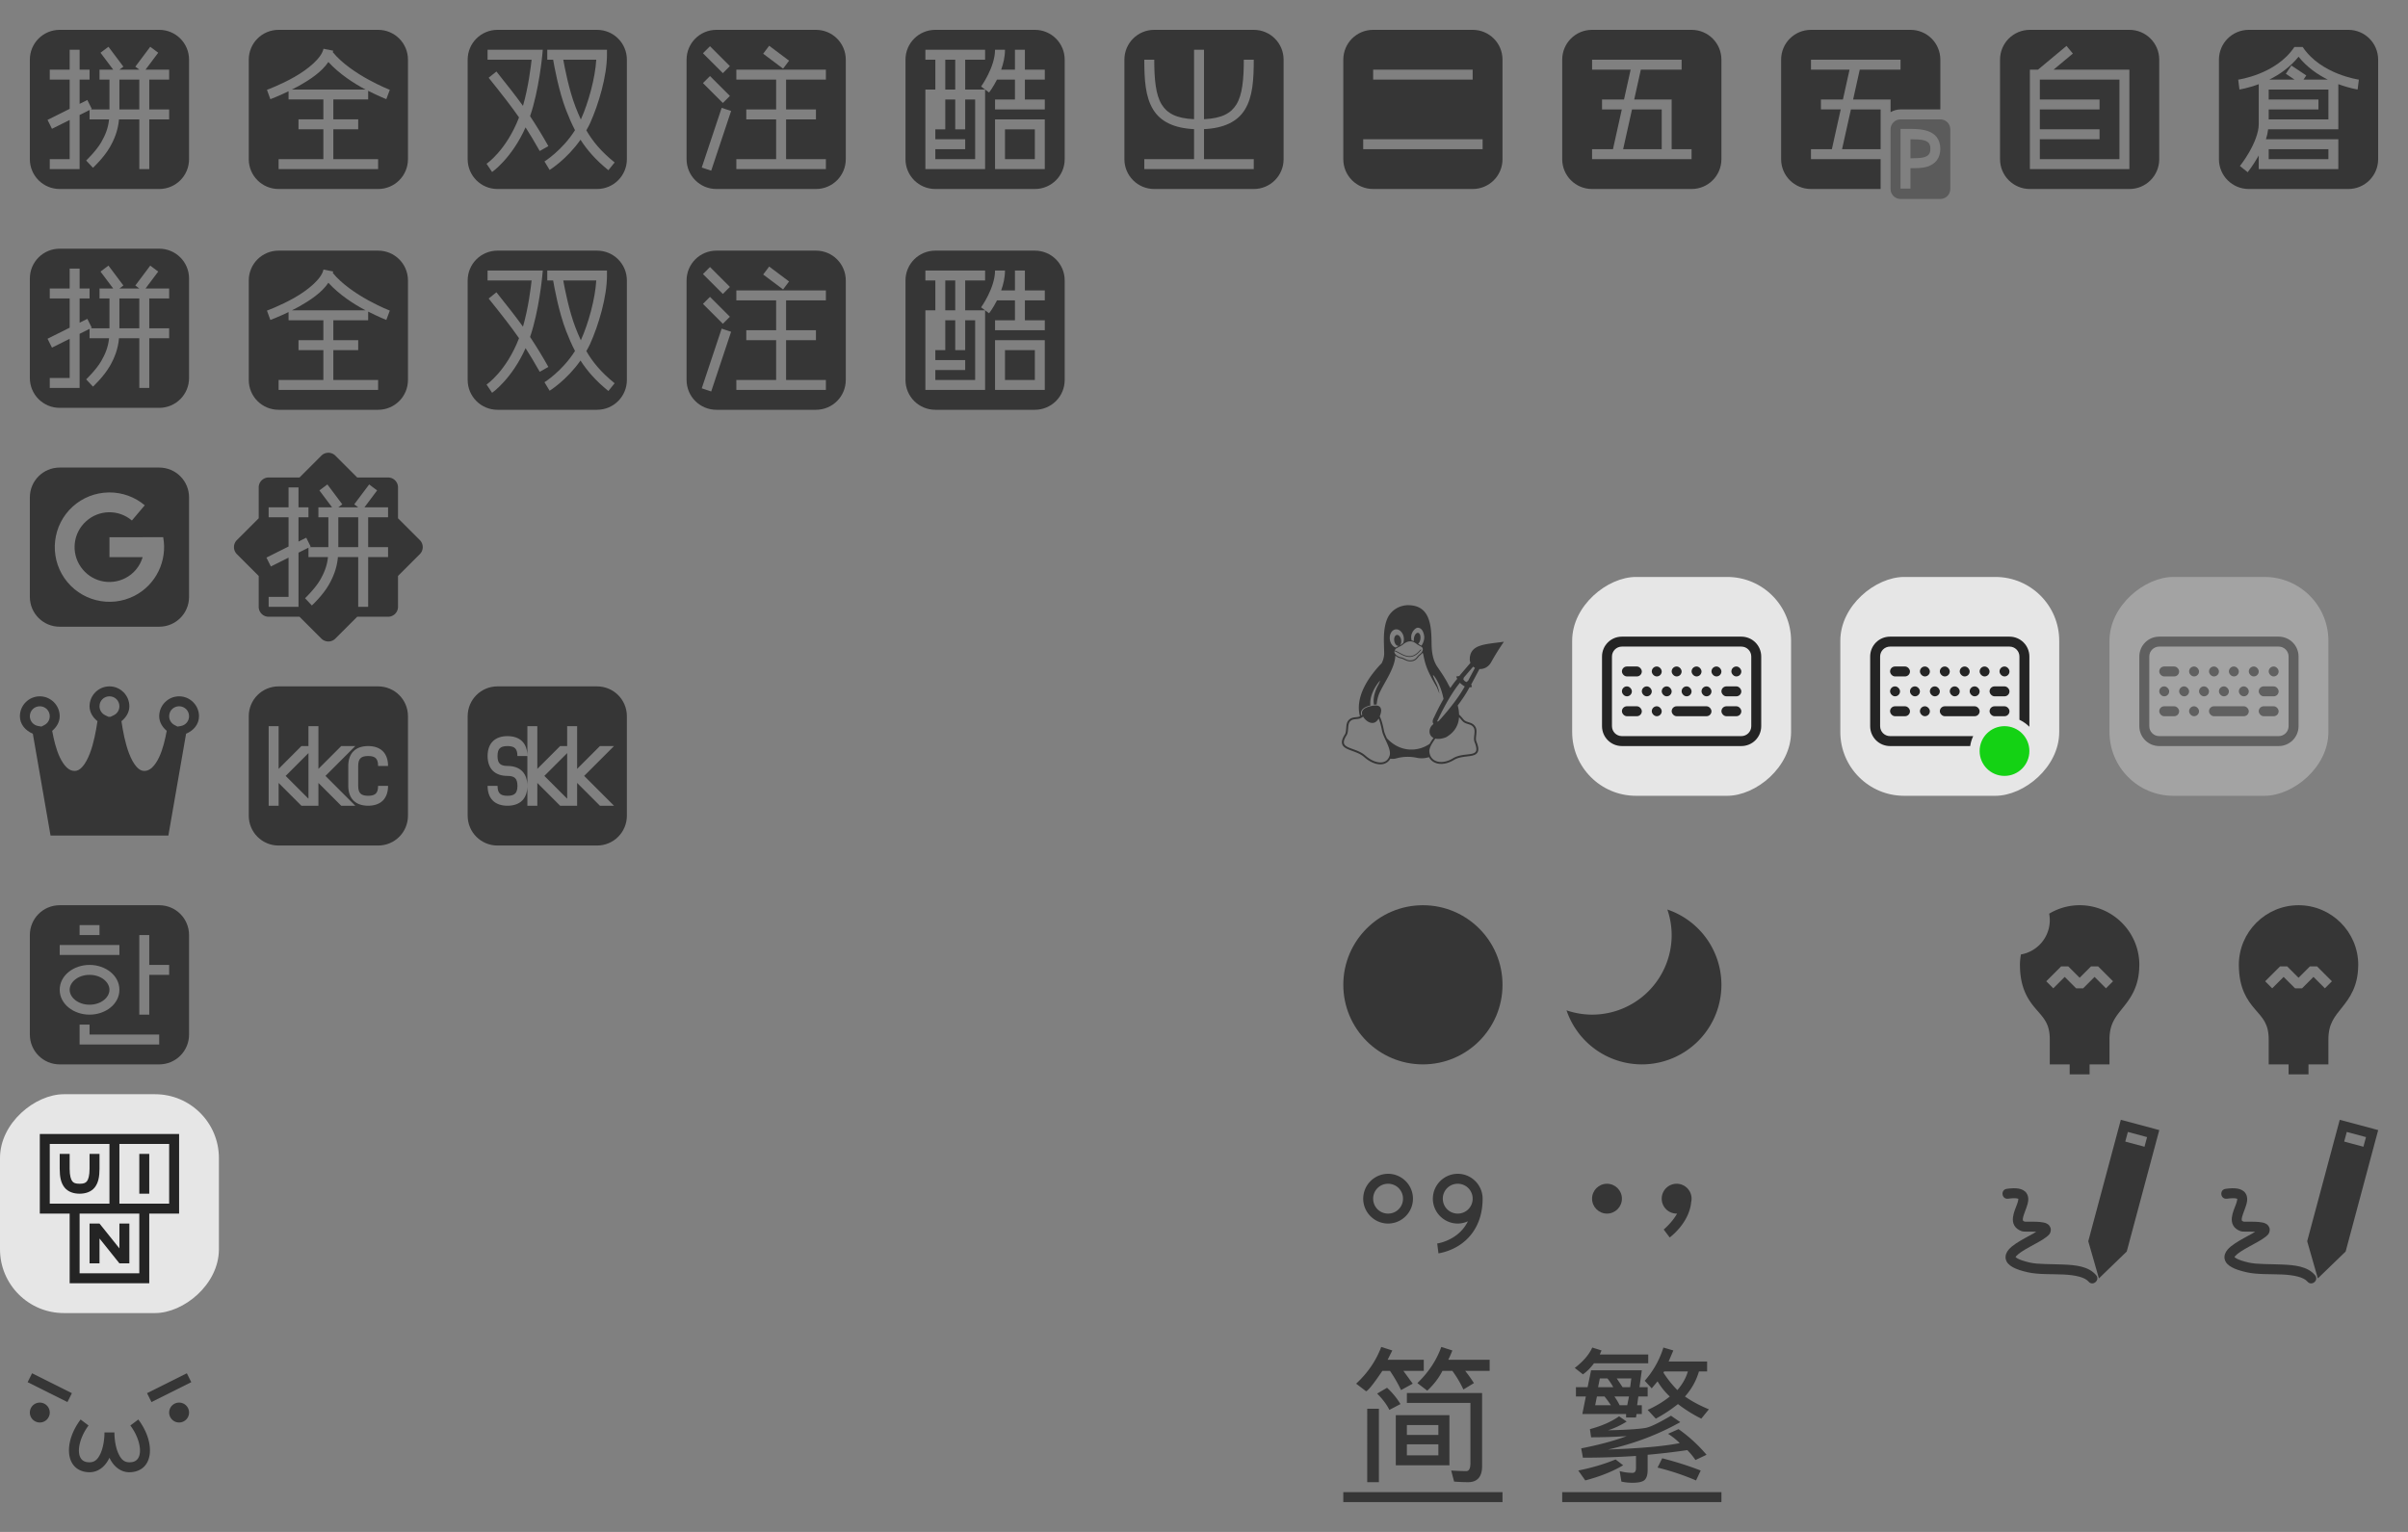 <?xml version="1.0" encoding="UTF-8" standalone="no"?>
<svg
   xmlns:dc="http://purl.org/dc/elements/1.1/"
   xmlns:cc="http://creativecommons.org/ns#"
   xmlns:rdf="http://www.w3.org/1999/02/22-rdf-syntax-ns#"
   xmlns:svg="http://www.w3.org/2000/svg"
   xmlns="http://www.w3.org/2000/svg"
   xmlns:sodipodi="http://sodipodi.sourceforge.net/DTD/sodipodi-0.dtd"
   xmlns:inkscape="http://www.inkscape.org/namespaces/inkscape"
   id="svg213"
   version="1.1"
   height="154"
   width="242"
   sodipodi:docname="fcitx.svg"
   inkscape:version="1.0.1 (3bc2e813f5, 2020-09-07, custom)">
  <rect width="100%" height="100%" fill="#808080" stroke="none"/>
  <sodipodi:namedview
     inkscape:document-rotation="0"
     pagecolor="#00af34"
     bordercolor="#666666"
     borderopacity="1"
     objecttolerance="10"
     gridtolerance="10"
     guidetolerance="10"
     inkscape:pageopacity="0"
     inkscape:pageshadow="2"
     inkscape:window-width="1920"
     inkscape:window-height="942"
     id="namedview129"
     showgrid="true"
     inkscape:zoom="4.7561983"
     inkscape:cx="-4.5561516"
     inkscape:cy="124.4054"
     inkscape:window-x="0"
     inkscape:window-y="38"
     inkscape:window-maximized="1"
     inkscape:current-layer="svg213">
    <inkscape:grid
       type="xygrid"
       id="grid1078" />
  </sodipodi:namedview>
  <defs
     id="defs3">
    <style
       type="text/css"
       id="current-color-scheme">.ColorScheme-Text { color:#363636; }</style>
  </defs>
  <g
     id="fcitx-pinyin">
    <path
       id="path5"
       fill="currentColor"
       d="m6 3c-1.662 0-3 1.338-3 3v10c0 1.662 1.338 3 3 3h10c1.662 0 3-1.338 3-3v-10c0-1.662-1.338-3-3-3zm4.9 1.701 1.5 2-0.398 0.299h1.996l-0.398-0.299 1.5-2 0.801 0.6-1.275 1.699h2.375v1h-2v3h2v1h-2v5h-1v-5h-2.041c-0.096 1.119-0.477 2.029-0.926 2.807-0.621 1.075-1.691 2.059-1.691 2.059l-0.684-0.729s1.013-0.97 1.51-1.83c0.402-0.695 0.705-1.412 0.793-2.307h-1.961v-0.941l-1 0.5v5.441h-3v-1h2v-3.939l-1.777 0.887-0.445-0.895 2.223-1.111v-2.941h-2v-1h2v-2h1v2h1v1h-1v2.439l0.777-0.387 0.445 0.895-0.105 0.053h1.883v-3h-1v-1h1.375l-1.275-1.699zm1.1 3.299v3h2v-3z"
       class="ColorScheme-Text" />
    <path
       id="path7"
       fill="none"
       d="m0 0h22v22h-22z" />
  </g>
  <g
     id="fcitx-shuangpin">
    <path
       id="path10"
       fill="currentColor"
       d="m50 3c-1.662 0-3 1.338-3 3v10c0 1.662 1.338 3 3 3h10c1.662 0 3-1.338 3-3v-10c0-1.662-1.338-3-3-3h-10zm-1 2h5.549l-0.051 0.549s-0.328 3.521-1.225 6.129c0.651 0.98 1.264 1.985 1.838 3.012l-0.869 0.49c-0.539-0.954-0.985-1.689-1.422-2.375-1.395 3.125-3.365 4.488-3.365 4.488l-0.557-0.832s1.971-1.313 3.264-4.656c-0.766-1.106-1.635-2.22-3.053-3.99l0.781-0.627c1.181 1.475 1.974 2.492 2.668 3.455 0.552-1.906 0.798-4 0.869-4.643h-4.428v-1zm6 0h6v0.5c0 2.147-0.833 4.968-1.707 6.908-0.111 0.246-0.242 0.465-0.367 0.693 0.624 1.083 1.46 2.114 2.844 3.231l-0.627 0.779c-1.282-1.034-2.147-2.041-2.803-3.064-1.394 1.987-3.103 3.037-3.103 3.037l-0.518-0.855s1.78-1.101 3.068-3.143c-0.337-0.649-0.621-1.307-0.887-1.992-0.758-1.957-1.208-4.502-1.31-5.094h-0.59v-1zm1.607 1c0.14 0.765 0.569 3.033 1.227 4.732 0.167 0.432 0.347 0.859 0.539 1.281l0.008-0.016c0.757-1.68 1.434-4.145 1.543-5.998h-3.316z"
       class="ColorScheme-Text" />
    <path
       id="path12"
       fill="none"
       d="m44 0h22v22h-22z" />
  </g>
  <g
     id="fcitx-wubi">
    <path
       id="path15"
       fill="currentColor"
       d="m160 3c-1.662 0-3 1.338-3 3v10c0 1.662 1.338 3 3 3h10c1.662 0 3-1.338 3-3v-10c0-1.662-1.338-3-3-3h-10zm0 3h9v1h-4.098l-0.666 3h3.764v5h2v1h-10v-1h2.1l0.889-4h-1.988v-1h2.211l0.666-3h-3.877v-1zm4.014 5-0.891 4h3.877v-4h-2.986z"
       class="ColorScheme-Text" />
    <path
       id="path17"
       fill="none"
       d="m154 0h22v22h-22z" />
  </g>
  <g
     id="fcitx-googlepinyin">
    <path
       id="path20"
       fill="currentColor"
       d="m6 47.002c-1.662 0-3 1.338-3 3v10c0 1.662 1.338 3 3 3h10c1.662 0 3-1.338 3-3v-10c0-1.662-1.338-3-3-3h-10zm5.008 2.5c1.295 1.74e-4 2.549 0.458 3.539 1.293l-1.291 1.529c-1.339-1.137-3.313-1.101-4.609 0.084-1.304 1.177-1.53 3.14-0.527 4.582 1 1.45 2.901 1.929 4.471 1.129 0.848-0.433 1.48-1.197 1.746-2.111h-3.336v-2h3.344l-0.002-0.008h2.057c0.434 2.355-0.708 4.783-2.898 5.9-2.456 1.247-5.456 0.49-7.025-1.773-1.562-2.269-1.209-5.343 0.826-7.199 0.987-0.895 2.265-1.401 3.598-1.424 0.036-0.001 0.073-0.002 0.109-0.002z"
       class="ColorScheme-Text" />
    <path
       id="path22"
       fill="none"
       d="m0 44h22v22h-22z" />
  </g>
  <g
     id="fcitx-sunpinyin">
    <path
       id="path25"
       fill="currentColor"
       d="m33 45.514c-0.256 0-0.511 0.099-0.707 0.295l-2.191 2.191h-3.102c-0.554 0-1 0.446-1 1v3.1l-2.193 2.193a0.998 0.998 0 0 0 0 1.414l2.193 2.193v3.1c0 0.554 0.446 1 1 1h3.1l2.193 2.193a0.998 0.998 0 0 0 1.414 0l2.193-2.193h3.1c0.554 0 1-0.446 1-1v-3.102l2.191-2.191a0.998 0.998 0 0 0 0-1.414l-2.191-2.191v-3.102c0-0.554-0.446-1-1-1h-3.102l-2.191-2.191a0.998 0.998 0 0 0-0.707-0.295zm-0.1 3.186 1.5 2-0.398 0.299h1.996l-0.398-0.299 1.5-2 0.8 0.6-1.275 1.7h2.375v1h-2v3h2v1h-2v5h-1v-5h-2.041c-0.096 1.119-0.477 2.03-0.926 2.807-0.62 1.075-1.691 2.058-1.691 2.058l-0.684-0.728s1.013-0.97 1.51-1.83c0.401-0.695 0.704-1.412 0.793-2.307h-1.961v-0.941l-1 0.5v5.441h-3v-1h2v-3.941l-1.777 0.888-0.446-0.894 2.223-1.113v-2.94h-2v-1h2v-2h1v2h1v1h-1v2.441l0.777-0.388 0.446 0.894-0.106 0.053h1.883v-3h-1v-1h1.375l-1.275-1.7 0.8-0.599zm1.1 3.3v3h2v-3z"
       class="ColorScheme-Text" />
    <path
       id="path27"
       fill="none"
       d="m22 44h22v22h-22z" />
  </g>
  <g
     transform="translate(0 -38)"
     id="fcitx-emoji">
    <path
       id="path30"
       fill="none"
       d="M0 170h22v22H0z" />
    <path
       id="path32"
       fill="currentColor"
       d="M3.223 150.053l-.446.894 4 2 .446-.894-4-2zm15.554 0l-4 2 .446.894 4-2-.446-.894zM4 153a1 1 0 0 0-1 1 1 1 0 0 0 1 1 1 1 0 0 0 1-1 1 1 0 0 0-1-1zm14 0a1 1 0 0 0-1 1 1 1 0 0 0 1 1 1 1 0 0 0 1-1 1 1 0 0 0-1-1zm-9.9 1.7c-.81 1.08-1.235 2.288-1.16 3.335.037.524.21 1.022.568 1.39.358.37.888.575 1.492.575.961 0 1.639-.68 2-1.457.361.776 1.039 1.457 2 1.457.604 0 1.134-.205 1.492-.574.359-.37.531-.867.569-1.39.074-1.048-.35-2.257-1.16-3.337l-.801.602c.69.92 1.015 1.961.964 2.664-.025.351-.133.603-.29.765-.158.163-.378.27-.774.27-.528 0-.84-.307-1.107-.895-.268-.587-.393-1.41-.393-2.105h-1c0 .694-.125 1.518-.393 2.105-.267.588-.58.895-1.107.895-.396 0-.616-.107-.773-.27-.158-.162-.266-.414-.291-.765-.05-.703.274-1.744.964-2.664l-.8-.602z"
       transform="translate(0 26)"
       class="ColorScheme-Text" />
  </g>
  <g
     id="fcitx-erbi">
    <path
       id="path35"
       fill="currentColor"
       d="m138 3c-1.662 0-3 1.338-3 3v10c0 1.662 1.338 3 3 3h10c1.662 0 3-1.338 3-3v-10c0-1.662-1.338-3-3-3h-10zm0 4h10v1h-10v-1zm-1 7h12v1h-12v-1z"
       class="ColorScheme-Text" />
    <path
       id="path37"
       fill="none"
       d="m132 0h22v22h-22z" />
  </g>
  <g
     id="fcitx-ziranma">
    <path
       id="path40"
       fill="currentColor"
       d="m204 3c-1.662 0-3 1.338-3 3v10c0 1.662 1.338 3 3 3h10c1.662 0 3-1.338 3-3v-10c0-1.662-1.338-3-3-3h-10zm3.68 1.615 0.641 0.77-1.938 1.615h7.617v10h-10v-10h0.818l2.861-2.385zm-2.68 3.385v2h6v1h-6v2h6v1h-6v2h8v-8h-8z"
       class="ColorScheme-Text" />
    <path
       id="path42"
       fill="none"
       d="m198 0h22v22h-22z" />
  </g>
  <g
     id="fcitx-quanpin">
    <path
       id="path45"
       fill="currentColor"
       d="m28 3c-1.662 0-3 1.338-3 3v10c0 1.662 1.338 3 3 3h10c1.662 0 3-1.338 3-3v-10c0-1.662-1.338-3-3-3h-10zm4.51 1.902 0.98 0.195c-0.01 0.05-0.034 0.096-0.047 0.146 1.877 2.289 5.732 3.787 5.732 3.787l-0.352 0.938s-0.808-0.321-1.824-0.838v0.869h-3.5v2h2.5v1h-2.5v3h4.5v1h-10v-1h4.5v-3h-2.5v-1h2.5v-2h-3.5v-0.824c-1.03 0.501-1.83 0.795-1.83 0.795l-0.34-0.941s1.341-0.489 2.736-1.277c1.396-0.789 2.757-1.92 2.943-2.85zm0.49 1.33c-0.668 0.996-1.845 1.772-2.941 2.391-0.247 0.14-0.484 0.256-0.721 0.377h7.396c-1.191-0.63-2.618-1.553-3.734-2.768z"
       class="ColorScheme-Text" />
    <path
       id="path47"
       fill="none"
       d="m22 0h22v22h-22z" />
  </g>
  <g
     id="fcitx-cangjie">
    <path
       id="path50"
       fill="currentColor"
       d="m226 3c-1.662 0-3 1.338-3 3v10c0 1.662 1.338 3 3 3h10c1.662 0 3-1.338 3-3v-10c0-1.662-1.338-3-3-3h-10zm4.584 1.723h0.832c1.844 2.765 5.646 3.281 5.646 3.281l-0.125 0.992c0-1e-7 -0.834-0.123-1.938-0.535v4.539h-7.055c-0.041 0.34-0.115 0.675-0.221 1h7.275v3h-8v-1.377c-0.022 0.04-0.044 0.086-0.066 0.125-0.521 0.911-1.043 1.565-1.043 1.565l-0.781-0.625c-1e-5 0 0.477-0.596 0.957-1.435 0.48-0.839 0.934-1.919 0.934-2.752v-4.039c-1.104 0.411-1.938 0.535-1.938 0.535l-0.125-0.992s3.803-0.516 5.646-3.281zm0.416 0.98c-0.859 1.07-1.934 1.799-2.934 2.297h2.531l-0.875-0.584 0.555-0.832 1.5 1-0.277 0.416h2.434c-1.001-0.498-2.075-1.227-2.934-2.297zm-3 3.297v1h5v1h-5v1h6v-3h-6zm0 6v1h6v-1h-6z"
       class="ColorScheme-Text" />
    <path
       id="path52"
       fill="none"
       d="m220 0h22v22h-22z" />
  </g>
  <g
     id="fcitx-bopomofo">
    <path
       id="path55"
       fill="currentColor"
       d="m72 3c-1.662 0-3 1.338-3 3v10c0 1.662 1.338 3 3 3h10c1.662 0 3-1.338 3-3v-10c0-1.662-1.338-3-3-3h-10zm5.301 1.6 2 1.5-0.602 0.801-2-1.5 0.602-0.801zm-5.947 0.047 2 2-0.707 0.707-2-2 0.707-0.707zm2.647 2.353h9v1h-4v3h3v1h-3v4h4v1h-9v-1h4v-4h-3v-1h3v-3h-4v-1zm-2.647 0.646 2 2-0.707 0.707-2-2 0.707-0.707zm1.172 3.195 0.949 0.316-2 6-0.949-0.316 2-6z"
       class="ColorScheme-Text" />
    <path
       id="path57"
       fill="none"
       d="m66 0h22v22h-22z" />
  </g>
  <g
     id="fcitx-chewing">
    <path
       id="path60"
       fill="currentColor"
       d="m94 3c-1.662 0-3 1.338-3 3v10c0 1.662 1.338 3 3 3h10c1.662 0 3-1.338 3-3v-10c0-1.662-1.338-3-3-3h-10zm-1 2h6v1h-2v3h2l-0.4-0.301c0-1e-7 1.4-1.949 1.4-3.699h1c0 0.709-0.165 1.389-0.383 2h1.383v-2h1v2h2v1h-2v2h2v1h-5v-1h2v-2h-1.803c-0.398 0.79-0.797 1.301-0.797 1.301l-0.4-0.301v8h-6v-8h1v-3h-1v-1zm2 1v3h1v-3h-1zm0 4v3h-1v1h3v1h-3v1h4v-6h-1v3h-1v-3h-1zm5 2h5v5h-5v-5zm1 1v3h3v-3h-3z"
       class="ColorScheme-Text" />
    <path
       id="path62"
       fill="none"
       d="m88 0h22v22h-22z" />
  </g>
  <g
     id="fcitx-rime">
    <path
       id="path65"
       fill="currentColor"
       d="m116 3c-1.662 0-3 1.338-3 3v10c0 1.662 1.338 3 3 3h10c1.662 0 3-1.338 3-3v-10c0-1.662-1.338-3-3-3h-10zm4 2h1v6.982c1.811-0.082 2.721-0.606 3.262-1.492 0.59-0.965 0.738-2.51 0.738-4.49h1c0 2.02-0.102 3.725-0.887 5.01-0.726 1.189-2.063 1.875-4.113 1.971v3.019h5v1h-11v-1h5v-3.019c-2.05-0.096-3.387-0.782-4.113-1.971-0.785-1.285-0.887-2.99-0.887-5.01h1c0 1.98 0.148 3.525 0.738 4.49 0.542 0.886 1.451 1.411 3.262 1.492v-6.982z"
       class="ColorScheme-Text" />
    <path
       id="path67"
       fill="none"
       d="m110 0h22v22h-22z" />
  </g>
  <g
     id="fcitx-unikey">
    <rect
       transform="rotate(90)"
       ry="6.417"
       y="-22"
       x="110"
       height="22"
       width="22"
       id="rect1004"
       style="opacity:0.8;fill:#ffffff;fill-opacity:1;stroke-width:0.471;stroke-linecap:round" />
    <path
       id="path70"
       fill="none"
       d="m 0,110 h 22 v 22 H 0 Z" />
    <path
       id="path72"
       fill="currentColor"
       d="m 4,114 v 8 h 3 v 7 h 8 v -7 h 3 v -8 h -7 z m 1,1 h 6 v 6 H 5 Z m 7,0 h 5 v 6 h -5 z m -6,1 v 1.5 c 0,0.806 0.123,1.423 0.484,1.875 C 6.846,119.827 7.417,120 8,120 8.583,120 9.154,119.827 9.516,119.375 9.877,118.923 10,118.305 10,117.5 V 116 H 9 v 1.5 c 0,0.694 -0.127,1.077 -0.266,1.25 C 8.596,118.923 8.417,119 8,119 7.583,119 7.404,118.923 7.266,118.75 7.127,118.577 7,118.194 7,117.5 V 116 Z m 8,0 v 4 h 1 v -4 z m -6,6 h 6 v 6 H 8 Z m 2,1 H 9 v 4 h 1 v -2.498 L 12,127 h 1 v -4 h -1 v 2.498 z"
       class="ColorScheme-Text"
       style="fill:#242424;fill-opacity:1" />
  </g>
  <g
     id="fcitx-anthy"><path
   id="path75"
   fill="none"
   d="m0 66h22v22h-22z" />
<path
   id="path77"
   fill="currentColor"
   d="m11 69c-1.099 0-2 0.901-2 2v2e-3c1e-3 0.609 0.333 1.122 0.795 1.496-0.145 0.976-0.373 2.233-0.77 3.256-0.211 0.546-0.467 1.014-0.734 1.316s-0.507 0.43-0.791 0.43c-0.298 0-0.54-0.111-0.793-0.348-0.253-0.236-0.495-0.6-0.701-1.037-0.38-0.804-0.608-1.815-0.762-2.644 0.44-0.375 0.756-0.88 0.756-1.471 0-1.099-0.901-2-2-2s-2 0.901-2 2c1e-3 0.821 0.564 1.455 1.299 1.758l1.781 10.242h11.84l1.781-10.24c0.736-0.303 1.3-0.938 1.299-1.76 0-1.099-0.901-2-2-2s-2 0.901-2 2c0 0.592 0.316 1.096 0.756 1.47-0.154 0.83-0.382 1.841-0.762 2.645-0.206 0.436-0.448 0.801-0.701 1.037-0.254 0.237-0.495 0.348-0.793 0.348-0.284 0-0.524-0.128-0.791-0.43-0.267-0.301-0.523-0.77-0.734-1.316-0.397-1.022-0.625-2.278-0.77-3.254 0.462-0.374 0.795-0.89 0.795-1.5 0-1.099-0.901-2-2-2zm0 1c0.558 0 1 0.442 1 1 0 0.384-0.218 0.73-0.563 0.898l-0.326 0.159-0.222-2e-3 -0.326-0.159c-0.343-0.167-0.562-0.514-0.563-0.896v-2e-3c-0.003-0.553 0.447-1.002 1-0.998zm-7 1c0.558 0 1 0.442 1 1 6.06e-4 0.374-0.208 0.716-0.541 0.887l-0.293 0.152-0.328-0.055c-0.484-0.076-0.84-0.494-0.838-0.984 0-0.558 0.442-1 1-1zm14 0c0.558 0 1 0.442 1 1 0 0.493-0.35 0.907-0.838 0.986l-0.326 0.055-0.295-0.154c-0.333-0.171-0.542-0.513-0.541-0.887 0-0.558 0.442-1 1-1z"
   class="ColorScheme-Text" />



fill=&quot;currentColor&quot;/&gt;
 </g>
  <g
     id="fcitx-libkkc">
    <path
       id="path80"
       fill="currentColor"
       d="m28 69c-1.662 0-3 1.338-3 3v10c0 1.662 1.338 3 3 3h10c1.662 0 3-1.338 3-3v-10c0-1.662-1.338-3-3-3h-10zm-1 4h1v4.293l2.293-2.293h0.707v-2h1v4.293l2.293-2.293h1.414l-3 3 3 3h-1.414l-2.293-2.293v2.293h-1.707l-2.293-2.293v2.293h-1v-8zm10 2c0.583 0 1.109 0.154 1.478 0.521 0.367 0.369 0.521 0.896 0.521 1.478h-1c0-0.417-0.096-0.639-0.229-0.771-0.131-0.133-0.354-0.229-0.771-0.229s-0.639 0.096-0.771 0.229c-0.133 0.131-0.229 0.354-0.229 0.771v2c0 0.417 0.096 0.64 0.229 0.771 0.131 0.133 0.354 0.229 0.771 0.229s0.639-0.096 0.771-0.229c0.133-0.131 0.229-0.354 0.229-0.771h1c0 0.583-0.154 1.111-0.521 1.478-0.369 0.367-0.896 0.521-1.478 0.521s-1.111-0.154-1.478-0.521c-0.367-0.369-0.521-0.896-0.521-1.478v-2c0-0.583 0.154-1.111 0.521-1.478 0.369-0.367 0.896-0.521 1.478-0.521zm-6 0.707-2.293 2.293 2.293 2.293v-4.586z"
       class="ColorScheme-Text" />
    <path
       id="path82"
       fill="none"
       d="m22 66h22v22h-22z" />
  </g>
  <g
     id="fcitx-libskk">
    <path
       id="path85"
       fill="currentColor"
       d="m50 69c-1.662 0-3 1.338-3 3v10c0 1.662 1.338 3 3 3h10c1.662 0 3-1.338 3-3v-10c0-1.662-1.338-3-3-3h-10zm3 4h1v4.293l2.293-2.293h0.707v-2h1v4.293l2.293-2.293h1.414l-3 3 3 3h-1.414l-2.293-2.293v2.293h-1.707l-2.293-2.293v2.293h-1v-2c0 0.583-0.154 1.111-0.521 1.478-0.369 0.367-0.896 0.521-1.478 0.521s-1.111-0.154-1.478-0.521c-0.367-0.369-0.521-0.896-0.521-1.478h1c0 0.417 0.096 0.64 0.229 0.771 0.131 0.133 0.354 0.229 0.771 0.229s0.639-0.096 0.771-0.229c0.133-0.131 0.229-0.354 0.229-0.771s-0.096-0.639-0.229-0.771c-0.131-0.133-0.354-0.229-0.771-0.229-0.583 0-1.111-0.154-1.478-0.521-0.367-0.369-0.521-0.896-0.521-1.478s0.154-1.111 0.521-1.478c0.369-0.367 0.896-0.521 1.478-0.521s1.109 0.154 1.478 0.521c0.367 0.369 0.521 0.896 0.521 1.478v-3zm0 3h-1c0-0.417-0.096-0.639-0.229-0.771-0.131-0.133-0.354-0.229-0.771-0.229s-0.639 0.096-0.771 0.229c-0.133 0.131-0.229 0.354-0.229 0.771s0.096 0.64 0.229 0.771c0.131 0.133 0.354 0.229 0.771 0.229 0.583 0 1.109 0.154 1.478 0.521 0.367 0.369 0.521 0.896 0.521 1.478v-3zm4-0.293-2.293 2.293 2.293 2.293v-4.586z"
       class="ColorScheme-Text" />
    <path
       id="path87"
       fill="none"
       d="m44.021 66.021h22v22h-22z" />
  </g>
  <g
     id="fcitx-hangul">
    <path
       id="path90"
       fill="currentColor"
       d="m6 91c-1.662 0-3 1.338-3 3v10c0 1.662 1.338 3 3 3h10c1.662 0 3-1.338 3-3v-10c0-1.662-1.338-3-3-3h-10zm2 2h2v1h-2v-1zm6 1h1v3h2v1h-2v4h-1v-8zm-8 1h6v1h-6v-1zm3 2c1.597 0 3 1.058 3 2.5s-1.403 2.5-3 2.5-3-1.058-3-2.5 1.403-2.5 3-2.5zm0 1c-1.165 0-2 0.733-2 1.5s0.835 1.5 2 1.5 2-0.733 2-1.5-0.835-1.5-2-1.5zm-1 5h1v1h7v1h-8v-2z"
       class="ColorScheme-Text" />
    <path
       id="path92"
       fill="none"
       d="m0 88h22v22h-22z" />
  </g>
  <circle
     id="circle95"
     fill="currentColor"
     r="0"
     cy="99"
     cx="143"
     class="ColorScheme-Text" />
  <g
     transform="translate(154 -82)"
     id="fcitx-fullwidth-inactive">
    <path
       id="path97"
       fill="none"
       d="M0 170h22v22H0z" />
    <path
       id="path99"
       fill="currentColor"
       d="M167.566 91.432A8 8 0 0 1 168 94a8 8 0 0 1-8 8 8 8 0 0 1-2.566-.432A8 8 0 0 0 165 107a8 8 0 0 0 8-8 8 8 0 0 0-5.434-7.568z"
       transform="translate(-154 82)"
       class="ColorScheme-Text" />
  </g>
  <g
     transform="translate(154 -60)"
     id="fcitx-punc-inactive">
    <path
       id="path102"
       fill="none"
       d="M0 170h22v22H0z" />
    <circle
       id="circle104"
       fill="currentColor"
       r="1.5"
       cy="180.5"
       cx="7.5"
       class="ColorScheme-Text" />
    <path
       id="path106"
       fill="currentColor"
       d="M14.5 179a1.5 1.5 0 0 0-1.5 1.5 1.5 1.5 0 0 0 1.5 1.5 1.5 1.5 0 0 0 .047-.002c-.533.94-1.348 1.602-1.348 1.602l.602.8s1.967-1.426 2.162-3.572A1.5 1.5 0 0 0 16 180.5a1.5 1.5 0 0 0-1.5-1.5z"
       class="ColorScheme-Text" />
  </g>
  <g
     transform="translate(132 -60)"
     id="fcitx-punc-active">
    <path
       id="path109"
       fill="currentColor"
       d="M7.5 178a2.508 2.508 0 0 0-2.5 2.5c0 1.375 1.125 2.5 2.5 2.5s2.5-1.125 2.5-2.5-1.125-2.5-2.5-2.5zm0 1c.834 0 1.5.666 1.5 1.5s-.666 1.5-1.5 1.5-1.5-.666-1.5-1.5.666-1.5 1.5-1.5z"
       class="ColorScheme-Text" />
    <path
       id="path111"
       fill="none"
       d="M0 170h22v22H0z" />
    <path
       id="path113"
       fill="currentColor"
       d="M212.5 96a2.508 2.508 0 0 0-2.5 2.5c0 1.375 1.125 2.5 2.5 2.5.365 0 .71-.084 1.023-.227a3.874 3.874 0 0 1-1.306 1.502c-.895.616-1.78.729-1.78.729l.125.992s1.116-.137 2.221-.896c1.105-.76 2.217-2.202 2.217-4.6 0-1.375-1.125-2.5-2.5-2.5zm0 1c.834 0 1.5.666 1.5 1.5s-.666 1.5-1.5 1.5-1.5-.666-1.5-1.5.666-1.5 1.5-1.5z"
       transform="translate(-198 82)"
       class="ColorScheme-Text" />
  </g>
  <g
     transform="translate(132 -38)"
     id="fcitx-chttrans-inactive">
    <path
       id="path116"
       fill="none"
       d="M0 170h22v22H0z" />
    <path
       id="path118"
       fill="currentColor"
       d="M138.81 113.406c-.507 1.367-1.347 2.598-2.519 3.692l.996.761c.195-.039.742-.722 1.64-2.05h.762c.43.625.801 1.27 1.114 1.933l1.172-.644-.938-1.29h2.05v-1.113h-3.632l.469-.937-1.113-.352zm6.036 0c-.47 1.328-1.27 2.54-2.403 3.633l.996.762c.665-.625 1.172-1.29 1.524-1.992h.996c.43.586.8 1.21 1.113 1.875l1.055-.645c-.273-.43-.566-.84-.879-1.23h2.461v-1.114h-4.16c.156-.312.293-.625.41-.937l-1.113-.352zm-5.45 4.102l-.996.586c.547.547.957 1.094 1.23 1.64l1.114-.586a7.528 7.528 0 0 0-1.348-1.64zm1.993.527v.996h6.386v6.035c0 .547-.136.82-.41.82-.39 0-.898-.019-1.523-.058l.293 1.113c.547.04 1.015.059 1.406.059.469 0 .82-.137 1.055-.41.234-.274.351-.664.351-1.172v-7.383h-7.558zm-3.985 1.582V127h1.172v-7.383h-1.172zm2.871.645v5.039h5.391v-5.04h-5.39zm1.114.996h3.164v.996h-3.164v-.996zm0 1.933h3.164v1.114h-3.164v-1.114zM135 128v1h16v-1h-16z"
       transform="translate(-132 60)"
       class="ColorScheme-Text" />
  </g>
  <g
     transform="translate(154 -38)"
     id="fcitx-chttrans-active">
    <path
       id="path121"
       fill="none"
       d="M0 170h22v22H0z" />
    <path
       id="path123"
       fill="currentColor"
       d="M160.02 113.465c-.313.703-.899 1.387-1.758 2.05l.82.645c.39-.273.762-.644 1.113-1.113h5.45v-.879h-4.864c.04-.117.098-.254.176-.41l-.937-.293zm7.148 0a9.114 9.114 0 0 1-1.875 3.34l.703.761.586-.703a6.784 6.784 0 0 0 1.23 1.524c-.625.508-1.367.957-2.226 1.347l.82.88a14.66 14.66 0 0 0 2.227-1.466 14.006 14.006 0 0 0 2.344 1.465l.761-.937c-.937-.39-1.738-.82-2.402-1.29a6.443 6.443 0 0 0 1.406-2.519h.82v-.996h-3.867l.47-1.113-.997-.293zm-7.266 2.285l-.351 1.7h-1.172v.937h.996l-.352 1.758h4.395v.351h.996l.059-.351H165v-.88h-.469l.117-.878h.938v-.938h-.82l.234-1.699h-5.098zm7.325.117h2.402c-.195.664-.547 1.29-1.055 1.875a10.674 10.674 0 0 1-1.406-1.758c.04-.039.059-.078.059-.117zm-6.446.703h.762c.195.235.39.528.586.88h-1.524l.176-.88zm1.7 0h1.464l-.117.88h-.762l-.586-.88zm-1.993 1.817h.762c.195.234.41.527.645.879h-1.583l.176-.88zm1.758 0h1.465l-.176.879h-.762a6.542 6.542 0 0 0-.527-.88zm5.684 1.933c-1.25.742-2.11 1.153-2.578 1.23-.704.118-1.954.196-3.75.235a8.109 8.109 0 0 0 1.875-.879l-.762-.527c-.781.547-1.758.976-2.93 1.289l.117.82c1.172 0 2.364-.039 3.575-.117-1.25.469-2.774.879-4.57 1.23l.175.938c1.758 0 3.535-.059 5.332-.176v1.23c0 .313-.117.47-.351.47-.43 0-.86-.06-1.29-.176l.176 1.054c.352.079.723.118 1.114.118.625 0 1.035-.098 1.23-.293.195-.196.293-.528.293-.996v-1.524a69.146 69.146 0 0 0 3.984-.469c.313.313.586.645.82.996l1.114-.527a14.92 14.92 0 0 0-2.813-2.578l-1.054.469c.43.273.82.586 1.172.937-1.563.313-3.965.528-7.207.645 2.617-.586 5.039-1.504 7.265-2.754l-.937-.645zm-.88 4.278l-.468.937c1.29.313 2.578.742 3.867 1.29l.469-.997c-1.211-.469-2.5-.879-3.867-1.23zm-4.687.117c-1.133.469-2.383.84-3.75 1.113l.703.996c1.485-.39 2.754-.898 3.809-1.523l-.762-.586zM157 128v1h16v-1h-16z"
       transform="translate(-154 60)"
       class="ColorScheme-Text" />
  </g>
  <g
     id="fcitx-remind-active"><path
   id="path126"
   fill="currentColor"
   d="m209 91c-1.12 0-2.164 0.313-3.062 0.85a3.5 3.5 0 0 1 0.062 0.65 3.5 3.5 0 0 1-2.9 3.449c-0.061 0.342-0.1 0.692-0.1 1.051-4.2e-4 0.019 2e-4 0.038 0.002 0.057 0.014 2.321 0.859 3.51 1.619 4.394 0.764 0.893 1.379 1.442 1.379 3.049v2.5h2v1h2v-1h2v-2.5c0-1.607 0.635-2.304 1.391-3.25 0.75-0.936 1.589-2.103 1.605-4.188 3e-3 -0.021 0.004-0.042 0.004-0.062 0-3.308-2.692-6-6-6zm-1.853 6.146h0.707l1.147 1.147 1.147-1.147h0.707l1.5 1.5-0.707 0.707-1.147-1.147-1.147 1.147h-0.707l-1.147-1.147-1.147 1.147-0.707-0.707 1.5-1.5z"
   class="ColorScheme-Text" />



fill=&quot;currentColor&quot;/&gt;
  <path
   id="path128"
   fill="none"
   d="m198 88h22v22h-22z" />
<circle
   id="circle130"
   fill="#42d15b"
   ry="2.5"
   rx="2.5"
   cy="92.5"
   cx="202.5" />
</g>
  <g
     id="fcitx-handwriting-active"><path
   id="path133"
   fill="currentColor"
   d="m213.14 112.57-3.272 12.207 1.07 3.739 2.795-2.703 3.27-12.207-0.482-0.131zm0.707 1.223 1.931 0.518-0.26 0.968-1.931-0.52zm-11.522 5.66c-0.216 7e-3 -0.431 0.026-0.644 0.057-0.661 0.091-0.525 1.083 0.136 0.992 0.42-0.058 0.71-0.056 0.872-0.03 0.16 0.027 0.164 0.058 0.152 0.042-0.012-0.017 6e-3 -0.01-6e-3 0.092-0.027 0.154-0.069 0.305-0.125 0.45-0.134 0.374-0.351 0.824-0.41 1.327-0.03 0.251-0.015 0.54 0.133 0.806 0.147 0.268 0.42 0.468 0.738 0.575 0.153 0.05 0.213 0.04 0.309 0.045 0.095 4e-3 0.2 5e-3 0.316 5e-3 0.231 0 0.504-3e-3 0.758 4e-3 0.032 1e-3 0.047 6e-3 0.078 8e-3 -0.09 0.056-0.146 0.098-0.252 0.158-0.533 0.301-1.218 0.645-1.781 1.022-0.282 0.188-0.536 0.383-0.737 0.621-0.2 0.238-0.37 0.576-0.287 0.95 0.083 0.372 0.37 0.631 0.73 0.825 0.361 0.195 0.834 0.352 1.481 0.498 1.051 0.238 2.36 0.169 3.543 0.221s2.169 0.26 2.553 0.703c0.435 0.535 1.224-0.151 0.754-0.656-0.756-0.871-2.016-0.992-3.262-1.047s-2.55-0.01-3.367-0.195c-0.596-0.135-1-0.28-1.227-0.403-0.227-0.122-0.235-0.195-0.228-0.162s-0.019 0.023 0.076-0.09c0.157-0.166 0.334-0.311 0.527-0.433 0.482-0.322 1.152-0.663 1.717-0.982 0.262-0.141 0.513-0.301 0.752-0.479 0.214-0.166 0.466-0.33 0.477-0.752 6e-3 -0.246-0.165-0.47-0.305-0.564-0.121-0.079-0.256-0.133-0.397-0.16-0.269-0.054-0.543-0.082-0.818-0.083-0.282-8e-3 -0.562-4e-3 -0.783-4e-3 -0.11 0-0.206 0-0.272-3e-3 -0.021-1e-3 -0.043-4e-3 -0.064-8e-3 0.012 4e-3 0.013 7e-3 0.027 0.011-0.05-0.016-0.047-0.015-0.027-0.011-0.114-0.043-0.142-0.077-0.154-0.098-0.013-0.023-0.03-0.08-0.016-0.205 0.03-0.25 0.206-0.675 0.36-1.105 0.076-0.216 0.148-0.436 0.175-0.678 0.028-0.242 6e-3 -0.535-0.176-0.787-0.181-0.252-0.478-0.39-0.798-0.444-0.175-0.028-0.351-0.038-0.528-0.033z"
   class="ColorScheme-Text" />



fill=&quot;currentColor&quot;/&gt;
  <path
   id="path135"
   fill="none"
   d="m198 110h22v22h-22z" />
<path
   id="path137"
   fill="none"
   d="m198 110h22v22h-22z" />
<circle
   id="circle139"
   fill="#42d15b"
   ry="2.5"
   rx="2.5"
   cy="114.5"
   cx="202.5" />
</g>
  <g
     transform="translate(22)"
     id="fcitx-handwriting-inactive"><path
   id="path142"
   fill="currentColor"
   d="m235.14 112.57-3.272 12.207 1.07 3.739 2.795-2.703 3.27-12.207-0.482-0.131zm0.707 1.223 1.931 0.518-0.26 0.968-1.931-0.52zm-11.522 5.66c-0.216 7e-3 -0.431 0.026-0.644 0.057-0.663 0.077-0.548 1.071 0.115 0.994 7e-3 -5.2e-4 0.014-1e-3 0.021-2e-3 0.42-0.058 0.71-0.056 0.872-0.03 0.16 0.027 0.164 0.058 0.152 0.042-0.012-0.017 6e-3 -0.01-6e-3 0.092-0.027 0.154-0.069 0.305-0.125 0.45-0.134 0.374-0.351 0.824-0.41 1.327-0.03 0.251-0.015 0.54 0.133 0.806 0.147 0.268 0.42 0.468 0.738 0.575 0.153 0.05 0.213 0.04 0.309 0.045 0.095 4e-3 0.2 5e-3 0.316 5e-3 0.231 0 0.504-3e-3 0.758 4e-3 0.032 1e-3 0.047 6e-3 0.078 8e-3 -0.09 0.056-0.146 0.098-0.252 0.158-0.533 0.301-1.218 0.645-1.781 1.022-0.282 0.188-0.536 0.383-0.737 0.621-0.2 0.238-0.37 0.576-0.287 0.95 0.083 0.372 0.37 0.631 0.73 0.825 0.361 0.195 0.834 0.352 1.481 0.498 1.051 0.238 2.36 0.169 3.543 0.221s2.169 0.26 2.553 0.703c0.435 0.535 1.224-0.151 0.754-0.656-0.756-0.871-2.016-0.992-3.262-1.047s-2.55-0.01-3.367-0.195c-0.596-0.135-1-0.28-1.227-0.403-0.227-0.122-0.235-0.195-0.228-0.162s-0.019 0.023 0.076-0.09c0.157-0.166 0.334-0.311 0.527-0.433 0.482-0.322 1.152-0.663 1.717-0.982 0.262-0.141 0.513-0.301 0.752-0.479 0.214-0.166 0.466-0.33 0.477-0.752 6e-3 -0.246-0.165-0.47-0.305-0.564-0.121-0.079-0.256-0.133-0.397-0.16-0.269-0.054-0.543-0.082-0.818-0.083-0.282-8e-3 -0.562-4e-3 -0.783-4e-3 -0.11 0-0.206 0-0.272-3e-3 -0.021-1e-3 -0.043-4e-3 -0.064-8e-3 0.012 4e-3 0.013 7e-3 0.027 0.011-0.05-0.016-0.047-0.015-0.027-0.011-0.114-0.043-0.142-0.077-0.154-0.098-0.013-0.023-0.03-0.08-0.016-0.205 0.03-0.25 0.206-0.675 0.36-1.105 0.076-0.216 0.148-0.436 0.175-0.678 0.028-0.242 6e-3 -0.535-0.176-0.787-0.181-0.252-0.478-0.39-0.798-0.444-0.175-0.028-0.351-0.038-0.528-0.033z"
   transform="translate(-22)"
   class="ColorScheme-Text" />



fill=&quot;currentColor&quot;/&gt;
  <path
   id="path144"
   fill="none"
   d="m198 110h22v22h-22z" />
<path
   id="path146"
   fill="none"
   d="m198 110h22v22h-22z" />
</g>
  <g
     transform="translate(132 79.838)"
     id="fcitx">
    <path
       id="path149"
       fill="none"
       d="m0-22h22v22h-22z" />
    <path
       id="path151"
       fill="currentColor"
       d="m9.57-19c-0.937-0.017-1.837 0.536-2.184 1.438-0.414 1.077-0.296 2.244-0.279 3.368 6e-3 0.364-0.092 0.696-0.24 1.009a3.431 3.431 0 0 1-0.21 0.223c-0.736 0.813-2.565 2.95-1.983 5.14-0.146 0.064-0.317 0.072-0.503 0.093-0.219 0.026-0.463 0.082-0.657 0.312-0.173 0.2-0.199 0.474-0.219 0.732-0.02 0.259-0.035 0.506-0.125 0.659-0.263 0.408-0.352 0.709-0.293 0.955 0.06 0.246 0.266 0.4 0.515 0.519 0.497 0.238 1.217 0.381 1.71 0.824h1e-3c0.525 0.465 1.106 0.724 1.614 0.728 0.423 3e-3 0.796-0.187 1.01-0.571 0.19 0.034 0.387 0.03 0.587-0.027a4.355 4.355 0 0 1 2.08-0.06c0.413 0.086 0.826 0.054 1.218-0.065 0.167 0.316 0.45 0.53 0.793 0.623 0.496 0.133 1.11 0.025 1.697-0.333h1e-3c0.57-0.354 1.3-0.323 1.827-0.437 0.264-0.057 0.495-0.161 0.59-0.396s0.05-0.556-0.148-1.038c-0.067-0.167-0.04-0.416-0.011-0.678 0.028-0.262 0.055-0.543-0.08-0.777-0.148-0.268-0.379-0.372-0.59-0.442-0.212-0.07-0.406-0.115-0.548-0.253-0.156-0.16-0.309-0.375-0.503-0.546l-5e-3 -5e-3c-8e-3 -0.3-0.057-0.609-0.137-0.917 0.426-0.566 0.858-1.2 1.179-1.818h3e-3l0.24-0.034-0.063-0.3 0.038-0.03 0.786-1.478c0.43 0.022 0.9-0.187 1.176-0.686a25.336 25.336 0 0 1 1.283-2.058c-1.886 0.269-3.349 0.242-3.43 1.686-8e-3 0.164 0.017 0.31 0.066 0.44l-1.087 1.274-0.01 0.042-0.334 0.053 0.1 0.236c-0.24 0.282-0.472 0.595-0.69 0.918-0.055-0.097-0.11-0.193-0.167-0.286-0.318-0.648-0.731-1.248-1.137-1.842-0.487-0.716-0.575-1.59-0.583-2.462-0.016-1.813-0.21-3.693-2.298-3.733zm0.895 2.267c0.165-0.01 0.334 0.074 0.461 0.251 0.127 0.178 0.21 0.514 0.21 0.706 2e-3 0.261-0.092 0.523-0.198 0.714a0.692 0.692 0 0 1-0.096 0.13l-0.262-0.152-0.06-0.035a0.326 0.594 8.727 0 0 0.227-0.475 0.326 0.594 8.727 0 0-0.262-0.63 0.326 0.594 8.727 0 0-0.386 0.547 0.326 0.594 8.727 0 0 2e-3 0.293 0.98 0.98 0 0 0-0.179-0.058l-0.057-0.01a1.439 1.439 0 0 1-0.04-0.25c-0.014-0.26 0.039-0.427 0.145-0.618s0.33-0.403 0.495-0.413zm-2.14 0.161a0.93 0.707 82.237 0 1 0.03 1e-3 0.93 0.707 82.237 0 1 0.72 0.806 0.93 0.707 82.237 0 1-0.053 0.57 2.028 2.028 0 0 0-0.117 0.092 1.173 1.173 0 0 1-0.26 0.16 0.553 0.348 80.266 0 0 0.16-0.593 0.553 0.348 80.266 0 0-0.384-0.473 0.553 0.348 80.266 0 0-0.295 0.623 0.553 0.348 80.266 0 0 0.477 0.464c-0.07 0.036-0.15 0.077-0.254 0.14-0.024 0.013-0.045 0.028-0.066 0.043a0.93 0.707 82.237 0 1-0.601-0.786 0.93 0.707 82.237 0 1 0.644-1.047zm1.384 1.208a0.811 0.811 0 0 1 0.192 0.018c0.24 0.052 0.413 0.202 0.52 0.283 0.02 0.015 0.046 0.028 0.11 0.065l0.3 0.173a0.292 0.292 0 0 1 0.152 0.322c-0.023 0.139-0.13 0.308-0.342 0.468h-1e-3c-0.13 0.104-0.213 0.23-0.313 0.336a0.712 0.712 0 0 1-0.418 0.23 0.976 0.976 0 0 1-0.594-0.078c-0.168-0.072-0.314-0.167-0.472-0.198-0.325-0.06-0.572-0.233-0.666-0.417a0.353 0.353 0 0 1-0.04-0.214c0.06 0.01 0.138 0.042 0.23 0.088 0.11 0.056 0.24 0.132 0.383 0.206 0.284 0.15 0.618 0.297 0.96 0.28 0.34-0.017 0.603-0.192 0.791-0.36 0.094-0.085 0.17-0.168 0.228-0.229 0.029-0.03 0.054-0.056 0.072-0.072 0.02-0.016 0.034-0.02 0.028-0.02l-4e-3 -0.074c-0.031 1e-3 -0.05 0.018-0.072 0.038-0.023 0.02-0.048 0.046-0.078 0.077-0.058 0.062-0.132 0.143-0.223 0.224-0.181 0.163-0.428 0.326-0.746 0.342s-0.641-0.124-0.922-0.271c-0.14-0.074-0.27-0.149-0.384-0.206a0.94 0.94 0 0 0-0.243-0.094 0.52 0.52 0 0 1 0.241-0.25h2e-3c0.286-0.172 0.416-0.198 0.57-0.33 0.289-0.247 0.534-0.332 0.74-0.337zm1.262 1.133c0.036 0.087 0.067 0.18 0.088 0.285 0.188 0.98 0.396 1.585 1.344 3.2 0.098 0.247 0.172 0.423 0.256 0.628a3.772 3.772 0 0 0-0.392-1.185c-0.58-1.225-2e-3 -0.47 0.258 0.077 0.19 0.355 0.414 0.966 0.548 1.65a23.216 23.216 0 0 0-0.963 1.876 0.743 0.743 0 0 0-0.127 0.405c2e-3 0.087 0.031 0.17 0.077 0.242-0.516 0.38-0.54 1.126 2e-3 1.396-0.055 0.078-0.107 0.153-0.16 0.233a5.01 5.01 0 0 0-0.216 0.355c-1.139 0.809-2.958 0.912-4.309-0.557-0.127-0.276-0.243-0.539-0.286-0.741v-1e-3c-0.098-0.482-0.2-0.926-0.35-1.285a2.491 2.491 0 0 0-0.08-0.17c0.106-0.25 0.158-0.511 0.139-0.67-0.072-0.423-0.384-0.509-1.086-0.348-0.596 0.144-0.957 0.428-0.808 0.858-0.027 0.023-0.054 0.043-0.08 0.064-0.198-0.504 0.21-0.837 0.896-1.006-0.1-0.931 0.444-1.876 0.962-2.491 0.015 0.02-0.022 0.13-0.155 0.402-0.294 0.504-0.582 1.325-0.45 2.022 0.098-0.013 0.191-0.023 0.272-0.023 0.047-0.506 0.172-0.983 0.386-1.367 0.409-0.87 1.462-2.337 1.492-3.554 0.141 0.136 0.349 0.242 0.596 0.288 0.13 0.026 0.275 0.116 0.452 0.192 0.177 0.075 0.389 0.134 0.65 0.085a0.827 0.827 0 0 0 0.472-0.26c0.108-0.114 0.188-0.235 0.302-0.325 0.118-0.09 0.207-0.182 0.27-0.275zm5.077 1.411a0.994 0.994 0 0 0 0.182 0.12l-0.69 1.299-0.163 0.128c-0.054-0.028-0.109-0.052-0.164-0.094-0.073-0.055-0.093-0.104-0.15-0.167l0.043-0.182zm-1.33 1.62a2.1 2.1 0 0 0 0.486 0.366c-0.882 1.622-2.581 3.44-2.596 3.456-0.104 0.09-0.17 0.073-0.172 0.075v-2e-3c0-0.021 0.01-0.082 0.067-0.171l0.01-0.015 7e-3 -0.016s1.037-2.277 2.198-3.693zm-0.422 2.54m-9.307 0.857c0.238 0.421 0.753 0.772 1.163 0.595 0.158-0.067 0.294-0.217 0.4-0.396l0.012 0.025c0.14 0.336 0.242 0.77 0.339 1.25 0.08 0.371 0.326 0.822 0.521 1.269 0.195 0.446 0.329 0.88 0.231 1.172v2e-3c-0.153 0.491-0.493 0.698-0.936 0.695-0.444-3e-3 -0.99-0.239-1.49-0.68-0.545-0.489-1.298-0.635-1.755-0.853-0.228-0.11-0.37-0.226-0.41-0.392-0.041-0.167 0.017-0.42 0.268-0.81l1e-3 -2e-3v-1e-3c0.128-0.216 0.133-0.488 0.153-0.741 0.02-0.254 0.052-0.484 0.173-0.623 0.155-0.185 0.328-0.222 0.534-0.246 0.207-0.024 0.443-0.025 0.66-0.162l2e-3 -1e-3c0.047-0.032 0.09-0.066 0.134-0.101zm9.642 0.06c0.125 0.134 0.245 0.29 0.376 0.424h1e-3l1e-3 2e-3c0.188 0.182 0.422 0.232 0.621 0.297 0.2 0.066 0.366 0.138 0.485 0.354v1e-3h1e-3c0.095 0.165 0.083 0.404 0.055 0.662-0.028 0.259-0.072 0.532 0.024 0.77 0.19 0.464 0.21 0.74 0.148 0.895-0.063 0.155-0.213 0.23-0.453 0.282-0.481 0.103-1.254 0.066-1.888 0.46-0.551 0.336-1.116 0.427-1.548 0.311-0.431-0.116-0.736-0.427-0.8-0.944v-2e-3c-0.047-0.312 0.15-0.699 0.406-1.087 0.06-0.092 0.124-0.18 0.187-0.271 0.264 0.065 0.62 0.04 1.071-0.131 0.896-0.513 1.264-1.234 1.313-2.023zm-1.187 0.116m-0.318 0.357-0.198 0.215z"
       class="ColorScheme-Text" />
  </g>
  <g
     transform="translate(22)"
     id="fcitx-remind-inactive"><path
   id="path159"
   fill="currentColor"
   d="m209 91c-3.308 0-6 2.692-6 6-4.2e-4 0.019 2e-4 0.038 2e-3 0.057 0.014 2.321 0.859 3.51 1.619 4.394 0.764 0.893 1.379 1.442 1.379 3.049v2.5h2v1h2v-1h2v-2.5c0-1.607 0.635-2.304 1.391-3.25 0.75-0.936 1.589-2.103 1.605-4.188 0.003-0.021 0.004-0.042 0.004-0.062 0-3.308-2.692-6-6-6zm-1.853 6.146h0.707l1.147 1.147 1.147-1.147h0.707l1.5 1.5-0.707 0.707-1.147-1.147-1.147 1.147h-0.707l-1.147-1.147-1.147 1.147-0.707-0.707z"
   class="ColorScheme-Text" />



fill=&quot;currentColor&quot;/&gt;
  <path
   id="path161"
   fill="none"
   d="m198 88h22v22h-22z" />
</g>
  <g
     transform="translate(0,22)"
     id="fcitx-pinyin-libpinyin">
    <path
       id="path176"
       fill="currentColor"
       d="m6 3c-1.662 0-3 1.338-3 3v10c0 1.662 1.338 3 3 3h10c1.662 0 3-1.338 3-3v-10c0-1.662-1.338-3-3-3zm4.9 1.701 1.5 2-0.398 0.299h1.996l-0.398-0.299 1.5-2 0.801 0.6-1.275 1.699h2.375v1h-2v3h2v1h-2v5h-1v-5h-2.041c-0.096 1.119-0.477 2.029-0.926 2.807-0.621 1.075-1.691 2.059-1.691 2.059l-0.684-0.729s1.013-0.97 1.51-1.83c0.402-0.695 0.705-1.412 0.793-2.307h-1.961v-0.941l-1 0.5v5.441h-3v-1h2v-3.939l-1.777 0.887-0.445-0.895 2.223-1.111v-2.941h-2v-1h2v-2h1v2h1v1h-1v2.439l0.777-0.387 0.445 0.895-0.105 0.053h1.883v-3h-1v-1h1.375l-1.275-1.699zm1.1 3.299v3h2v-3z"
       class="ColorScheme-Text" />
    <path
       id="path178"
       fill="none"
       d="m0 0h22v22h-22z" />
  </g>
  <g
     transform="translate(0 22.195)"
     id="fcitx-shuangpin-libpinyin">
    <path
       id="path181"
       fill="currentColor"
       d="m50 3c-1.662 0-3 1.338-3 3v10c0 1.662 1.338 3 3 3h10c1.662 0 3-1.338 3-3v-10c0-1.662-1.338-3-3-3zm-1 2h5.549l-0.051 0.549s-0.328 3.521-1.225 6.129c0.651 0.98 1.264 1.985 1.838 3.012l-0.869 0.49c-0.539-0.954-0.985-1.689-1.422-2.375-1.395 3.125-3.365 4.488-3.365 4.488l-0.557-0.832s1.971-1.313 3.264-4.656c-0.766-1.106-1.635-2.22-3.053-3.99l0.781-0.627c1.181 1.475 1.974 2.492 2.668 3.455 0.552-1.906 0.798-4 0.869-4.643h-4.428zm6 0h6v0.5c0 2.147-0.833 4.968-1.707 6.908-0.111 0.246-0.242 0.465-0.367 0.693 0.624 1.083 1.46 2.114 2.844 3.231l-0.627 0.779c-1.282-1.034-2.147-2.041-2.803-3.064-1.394 1.987-3.103 3.037-3.103 3.037l-0.518-0.855s1.78-1.101 3.068-3.143c-0.337-0.649-0.621-1.307-0.887-1.992-0.758-1.957-1.208-4.502-1.31-5.094h-0.59zm1.607 1c0.14 0.765 0.569 3.033 1.227 4.732 0.167 0.432 0.347 0.859 0.539 1.281l0.008-0.016c0.757-1.68 1.434-4.145 1.543-5.998z"
       class="ColorScheme-Text" />
    <path
       id="path183"
       fill="none"
       d="m44 0h22v22h-22z" />
  </g>
  <g
     transform="translate(0 22.195)"
     id="fcitx-quanpin-libpinyin">
    <path
       id="path186"
       fill="currentColor"
       d="m28 3c-1.662 0-3 1.338-3 3v10c0 1.662 1.338 3 3 3h10c1.662 0 3-1.338 3-3v-10c0-1.662-1.338-3-3-3zm4.51 1.902 0.98 0.195c-0.01 0.05-0.034 0.096-0.047 0.146 1.877 2.289 5.732 3.787 5.732 3.787l-0.352 0.938s-0.808-0.321-1.824-0.838v0.869h-3.5v2h2.5v1h-2.5v3h4.5v1h-10v-1h4.5v-3h-2.5v-1h2.5v-2h-3.5v-0.824c-1.03 0.501-1.83 0.795-1.83 0.795l-0.34-0.941s1.341-0.489 2.736-1.277c1.396-0.789 2.757-1.92 2.943-2.85zm0.49 1.33c-0.668 0.996-1.845 1.772-2.941 2.391-0.247 0.14-0.484 0.256-0.721 0.377h7.396c-1.191-0.63-2.618-1.553-3.734-2.768z"
       class="ColorScheme-Text" />
    <path
       id="path188"
       fill="none"
       d="m22 0h22v22h-22z" />
  </g>
  <g
     transform="translate(0 22.195)"
     id="fcitx-bopomofo-libpinyin">
    <path
       id="path191"
       fill="currentColor"
       d="m72 3c-1.662 0-3 1.338-3 3v10c0 1.662 1.338 3 3 3h10c1.662 0 3-1.338 3-3v-10c0-1.662-1.338-3-3-3zm5.301 1.6 2 1.5-0.602 0.801-2-1.5zm-5.947 0.047 2 2-0.707 0.707-2-2zm2.647 2.353h9v1h-4v3h3v1h-3v4h4v1h-9v-1h4v-4h-3v-1h3v-3h-4zm-2.647 0.646 2 2-0.707 0.707-2-2zm1.172 3.195 0.949 0.316-2 6-0.949-0.316z"
       class="ColorScheme-Text" />
    <path
       id="path193"
       fill="none"
       d="m66 0h22v22h-22z" />
  </g>
  <g
     transform="translate(0 22.195)"
     id="fcitx-chewing-libpinyin">
    <path
       id="path196"
       fill="currentColor"
       d="m94 3c-1.662 0-3 1.338-3 3v10c0 1.662 1.338 3 3 3h10c1.662 0 3-1.338 3-3v-10c0-1.662-1.338-3-3-3zm-1 2h6v1h-2v3h2l-0.4-0.301c0-1e-7 1.4-1.949 1.4-3.699h1c0 0.709-0.165 1.389-0.383 2h1.383v-2h1v2h2v1h-2v2h2v1h-5v-1h2v-2h-1.803c-0.398 0.79-0.797 1.301-0.797 1.301l-0.4-0.301v8h-6v-8h1v-3h-1zm2 1v3h1v-3zm0 4v3h-1v1h3v1h-3v1h4v-6h-1v3h-1v-3zm5 2h5v5h-5zm1 1v3h3v-3z"
       class="ColorScheme-Text" />
    <path
       id="path198"
       fill="none"
       d="m88 0h22v22h-22z" />
  </g>
  <g
     transform="translate(132 -82)"
     id="fcitx-fullwidth-active">
    <rect
       id="rect201"
       fill="none"
       height="22"
       width="22"
       y="170"
       x="-2.471e-9" />
    <ellipse
       id="ellipse203"
       fill="currentColor"
       ry="8"
       rx="8"
       cy="181"
       cx="11"
       class="ColorScheme-Text" />
  </g>
  <g
     id="fcitx-wbpy">
    <path
       id="path206"
       fill="currentColor"
       d="m182 3c-1.662 0-3 1.338-3 3v10c0 1.662 1.338 3 3 3h7v-3h-7v-1h2.1l0.889-4h-1.988v-1h2.211l0.666-3h-3.877v-1h9v1h-4.098l-0.666 3h3.764v1.275c0.295-0.171 0.633-0.275 1-0.275h4v-5c0-1.662-1.338-3-3-3h-10zm4.014 8-0.891 4h3.877v-4h-2.986z"
       class="ColorScheme-Text" />
    <path
       id="path208"
       fill="none"
       d="m176 0h22v22h-22z" />
    <path
       id="path210"
       stroke-width="1.732"
       stroke-linejoin="round"
       opacity=".5"
       fill="currentColor"
       d="m191 12c-0.554 0-1 0.446-1 1v6c0 0.554 0.446 1 1 1h4c0.554 0 1-0.446 1-1v-6c0-0.554-0.446-1-1-1h-4zm0 0.957h0.5c0.75 0 1.532-0.017 2.221 0.213 0.344 0.115 0.676 0.305 0.916 0.613 0.24 0.308 0.363 0.716 0.363 1.174s-0.124 0.866-0.363 1.174c-0.24 0.308-0.572 0.498-0.916 0.613-0.534 0.178-1.133 0.159-1.721 0.164v2.049h-1v-6zm1 1.043v1.914c0.528-0.012 1.083-0.012 1.404-0.119 0.218-0.073 0.355-0.164 0.443-0.277 0.088-0.114 0.152-0.269 0.152-0.561s-0.064-0.447-0.152-0.561c-0.088-0.114-0.225-0.205-0.443-0.277-0.322-0.107-0.876-0.107-1.404-0.119z"
       class="ColorScheme-Text" />
  </g>
  <g
     id="fcitx-kbd"
     transform="translate(186,115)">
    <rect
       transform="rotate(90)"
       ry="6.417"
       y="6"
       x="-57"
       height="22"
       width="22"
       id="rect1010"
       style="opacity:0.8;fill:#ffffff;fill-opacity:1;stroke-width:0.471;stroke-linecap:round" />
    <g
       id="g1046"
       transform="translate(26,-6)">
      <path
         d="m -49,-45 c -1.108,0 -2,0.892 -2,2 v 7 c 0,1.108 0.892,2 2,2 h 12 c 1.108,0 2,-0.892 2,-2 v -7 c 0,-1.108 -0.892,-2 -2,-2 z m 0,1 h 12 c 0.554,0 1,0.446 1,1 v 7 c 0,0.554 -0.446,1 -1,1 h -12 c -0.554,0 -1,-0.446 -1,-1 v -7 c 0,-0.554 0.446,-1 1,-1 z"
         style="fill:#242424;stroke-width:0.3;stroke-linecap:round;fill-opacity:1"
         id="path1012"
         sodipodi:nodetypes="ssssssssssssssssss" />
      <rect
         style="fill:#242424;fill-opacity:1;stroke:none;stroke-width:2;stroke-linecap:round"
         id="rect1014"
         width="2"
         height="1"
         x="-49"
         y="-42"
         ry="0.5" />
      <rect
         ry="0.5"
         y="-42"
         x="-46"
         height="1"
         width="1"
         id="rect1016"
         style="fill:#242424;fill-opacity:1;stroke:none;stroke-width:1.414;stroke-linecap:round" />
      <rect
         style="fill:#242424;fill-opacity:1;stroke:none;stroke-width:1.414;stroke-linecap:round"
         id="rect1018"
         width="1"
         height="1"
         x="-44"
         y="-42"
         ry="0.5" />
      <rect
         ry="0.5"
         y="-42"
         x="-42"
         height="1"
         width="1"
         id="rect1020"
         style="fill:#242424;fill-opacity:1;stroke:none;stroke-width:1.414;stroke-linecap:round" />
      <rect
         style="fill:#242424;fill-opacity:1;stroke:none;stroke-width:1.414;stroke-linecap:round"
         id="rect1022"
         width="1"
         height="1"
         x="-40"
         y="-42"
         ry="0.5" />
      <rect
         ry="0.5"
         y="-42"
         x="-38"
         height="1"
         width="1"
         id="rect1024"
         style="fill:#242424;fill-opacity:1;stroke:none;stroke-width:1.414;stroke-linecap:round" />
      <rect
         ry="0.5"
         y="-40"
         x="-49"
         height="1"
         width="1"
         id="rect1026"
         style="fill:#242424;fill-opacity:1;stroke:none;stroke-width:1.414;stroke-linecap:round" />
      <rect
         style="fill:#242424;fill-opacity:1;stroke:none;stroke-width:1.414;stroke-linecap:round"
         id="rect1028"
         width="1"
         height="1"
         x="-47"
         y="-40"
         ry="0.5" />
      <rect
         ry="0.5"
         y="-40"
         x="-45"
         height="1"
         width="1"
         id="rect1030"
         style="fill:#242424;fill-opacity:1;stroke:none;stroke-width:1.414;stroke-linecap:round" />
      <rect
         style="fill:#242424;fill-opacity:1;stroke:none;stroke-width:1.414;stroke-linecap:round"
         id="rect1032"
         width="1"
         height="1"
         x="-43"
         y="-40"
         ry="0.5" />
      <rect
         ry="0.5"
         y="-40"
         x="-41"
         height="1"
         width="1"
         id="rect1034"
         style="fill:#242424;fill-opacity:1;stroke:none;stroke-width:1.414;stroke-linecap:round" />
      <rect
         style="fill:#242424;fill-opacity:1;stroke:none;stroke-width:2;stroke-linecap:round"
         id="rect1036"
         width="2"
         height="1"
         x="-39"
         y="-40"
         ry="0.5" />
      <rect
         ry="0.5"
         y="-38"
         x="-49"
         height="1"
         width="2"
         id="rect1038"
         style="fill:#242424;fill-opacity:1;stroke:none;stroke-width:2;stroke-linecap:round" />
      <rect
         style="fill:#242424;fill-opacity:1;stroke:none;stroke-width:1.414;stroke-linecap:round"
         id="rect1040"
         width="1"
         height="1"
         x="-46"
         y="-38"
         ry="0.5" />
      <rect
         ry="0.5"
         y="-38"
         x="-44"
         height="1"
         width="4"
         id="rect1042"
         style="fill:#242424;fill-opacity:1;stroke:none;stroke-width:2.828;stroke-linecap:round" />
      <rect
         style="fill:#242424;fill-opacity:1;stroke:none;stroke-width:2;stroke-linecap:round"
         id="rect1044"
         width="2"
         height="1"
         x="-39"
         y="-38"
         ry="0.5" />
    </g>
  </g>
  <g
     transform="translate(240,115)"
     id="fcitx-vk-inactive"
     style="opacity:0.35">
    <rect
       style="opacity:0.8;fill:#ffffff;fill-opacity:1;stroke-width:0.471;stroke-linecap:round"
       id="rect1090"
       width="22"
       height="22"
       x="-57"
       y="6"
       ry="6.417"
       transform="rotate(90)" />
    <g
       transform="translate(26,-6)"
       id="g1126">
      <path
         sodipodi:nodetypes="ssssssssssssssssss"
         id="path1092"
         style="fill:#242424;stroke-width:0.3;stroke-linecap:round;fill-opacity:1"
         d="m -49,-45 c -1.108,0 -2,0.892 -2,2 v 7 c 0,1.108 0.892,2 2,2 h 12 c 1.108,0 2,-0.892 2,-2 v -7 c 0,-1.108 -0.892,-2 -2,-2 z m 0,1 h 12 c 0.554,0 1,0.446 1,1 v 7 c 0,0.554 -0.446,1 -1,1 h -12 c -0.554,0 -1,-0.446 -1,-1 v -7 c 0,-0.554 0.446,-1 1,-1 z" />
      <rect
         ry="0.5"
         y="-42"
         x="-49"
         height="1"
         width="2"
         id="rect1094"
         style="fill:#242424;fill-opacity:1;stroke:none;stroke-width:2;stroke-linecap:round" />
      <rect
         style="fill:#242424;fill-opacity:1;stroke:none;stroke-width:1.414;stroke-linecap:round"
         id="rect1096"
         width="1"
         height="1"
         x="-46"
         y="-42"
         ry="0.5" />
      <rect
         ry="0.5"
         y="-42"
         x="-44"
         height="1"
         width="1"
         id="rect1098"
         style="fill:#242424;fill-opacity:1;stroke:none;stroke-width:1.414;stroke-linecap:round" />
      <rect
         style="fill:#242424;fill-opacity:1;stroke:none;stroke-width:1.414;stroke-linecap:round"
         id="rect1100"
         width="1"
         height="1"
         x="-42"
         y="-42"
         ry="0.5" />
      <rect
         ry="0.5"
         y="-42"
         x="-40"
         height="1"
         width="1"
         id="rect1102"
         style="fill:#242424;fill-opacity:1;stroke:none;stroke-width:1.414;stroke-linecap:round" />
      <rect
         style="fill:#242424;fill-opacity:1;stroke:none;stroke-width:1.414;stroke-linecap:round"
         id="rect1104"
         width="1"
         height="1"
         x="-38"
         y="-42"
         ry="0.5" />
      <rect
         style="fill:#242424;fill-opacity:1;stroke:none;stroke-width:1.414;stroke-linecap:round"
         id="rect1106"
         width="1"
         height="1"
         x="-49"
         y="-40"
         ry="0.5" />
      <rect
         ry="0.5"
         y="-40"
         x="-47"
         height="1"
         width="1"
         id="rect1108"
         style="fill:#242424;fill-opacity:1;stroke:none;stroke-width:1.414;stroke-linecap:round" />
      <rect
         style="fill:#242424;fill-opacity:1;stroke:none;stroke-width:1.414;stroke-linecap:round"
         id="rect1110"
         width="1"
         height="1"
         x="-45"
         y="-40"
         ry="0.5" />
      <rect
         ry="0.5"
         y="-40"
         x="-43"
         height="1"
         width="1"
         id="rect1112"
         style="fill:#242424;fill-opacity:1;stroke:none;stroke-width:1.414;stroke-linecap:round" />
      <rect
         style="fill:#242424;fill-opacity:1;stroke:none;stroke-width:1.414;stroke-linecap:round"
         id="rect1114"
         width="1"
         height="1"
         x="-41"
         y="-40"
         ry="0.5" />
      <rect
         ry="0.5"
         y="-40"
         x="-39"
         height="1"
         width="2"
         id="rect1116"
         style="fill:#242424;fill-opacity:1;stroke:none;stroke-width:2;stroke-linecap:round" />
      <rect
         style="fill:#242424;fill-opacity:1;stroke:none;stroke-width:2;stroke-linecap:round"
         id="rect1118"
         width="2"
         height="1"
         x="-49"
         y="-38"
         ry="0.5" />
      <rect
         ry="0.5"
         y="-38"
         x="-46"
         height="1"
         width="1"
         id="rect1120"
         style="fill:#242424;fill-opacity:1;stroke:none;stroke-width:1.414;stroke-linecap:round" />
      <rect
         style="fill:#242424;fill-opacity:1;stroke:none;stroke-width:2.828;stroke-linecap:round"
         id="rect1122"
         width="4"
         height="1"
         x="-44"
         y="-38"
         ry="0.5" />
      <rect
         ry="0.5"
         y="-38"
         x="-39"
         height="1"
         width="2"
         id="rect1124"
         style="fill:#242424;fill-opacity:1;stroke:none;stroke-width:2;stroke-linecap:round" />
    </g>
  </g>
  <g
     id="fcitx-vk-active"
     transform="translate(212.949,58)">
    <rect
       transform="rotate(90)"
       ry="6.417"
       y="6"
       x="0"
       height="22"
       width="22"
       id="rect1050"
       style="opacity:0.8;fill:#ffffff;fill-opacity:1;stroke-width:0.471;stroke-linecap:round" />
    <path
       d="m -23,6 c -1.108,0 -2,0.892 -2,2 v 7 c 0,1.108 0.892,2 2,2 h 8.051 c 0.052,-0.353 0.154,-0.688 0.305,-1 H -23 c -0.554,0 -1,-0.446 -1,-1 V 8 c 0,-0.554 0.446,-1 1,-1 h 12 c 0.554,0 1,0.446 1,1 v 6.355 c 0.37,0.179 0.709,0.412 0.994,0.703 C -9.005,15.039 -9,15.02 -9,15 V 8 C -9,6.892 -9.892,6 -11,6 Z m 11.5,10 c -0.663,0 -1.207,0.414 -1.41,1 H -11 c 0.298,0 0.578,-0.067 0.832,-0.184 C -10.414,16.33 -10.909,16 -11.5,16 Z"
       style="fill:#242424;stroke-width:0.3;stroke-linecap:round;fill-opacity:1"
       id="path1052" />
    <rect
       ry="0.5"
       y="9"
       x="-23"
       height="1"
       width="2"
       id="rect1054"
       style="fill:#242424;fill-opacity:1;stroke:none;stroke-width:2;stroke-linecap:round" />
    <rect
       style="fill:#242424;fill-opacity:1;stroke:none;stroke-width:1.414;stroke-linecap:round"
       id="rect1056"
       width="1"
       height="1"
       x="-20"
       y="9"
       ry="0.5" />
    <rect
       ry="0.5"
       y="9"
       x="-18"
       height="1"
       width="1"
       id="rect1058"
       style="fill:#242424;fill-opacity:1;stroke:none;stroke-width:1.414;stroke-linecap:round" />
    <rect
       style="fill:#242424;fill-opacity:1;stroke:none;stroke-width:1.414;stroke-linecap:round"
       id="rect1060"
       width="1"
       height="1"
       x="-16"
       y="9"
       ry="0.5" />
    <rect
       ry="0.5"
       y="9"
       x="-14"
       height="1"
       width="1"
       id="rect1062"
       style="fill:#242424;fill-opacity:1;stroke:none;stroke-width:1.414;stroke-linecap:round" />
    <rect
       style="fill:#242424;fill-opacity:1;stroke:none;stroke-width:1.414;stroke-linecap:round"
       id="rect1064"
       width="1"
       height="1"
       x="-12"
       y="9"
       ry="0.5" />
    <rect
       style="fill:#242424;fill-opacity:1;stroke:none;stroke-width:1.414;stroke-linecap:round"
       id="rect1066"
       width="1"
       height="1"
       x="-23"
       y="11"
       ry="0.5" />
    <rect
       ry="0.5"
       y="11"
       x="-21"
       height="1"
       width="1"
       id="rect1068"
       style="fill:#242424;fill-opacity:1;stroke:none;stroke-width:1.414;stroke-linecap:round" />
    <rect
       style="fill:#242424;fill-opacity:1;stroke:none;stroke-width:1.414;stroke-linecap:round"
       id="rect1070"
       width="1"
       height="1"
       x="-19"
       y="11"
       ry="0.5" />
    <rect
       ry="0.5"
       y="11"
       x="-17"
       height="1"
       width="1"
       id="rect1072"
       style="fill:#242424;fill-opacity:1;stroke:none;stroke-width:1.414;stroke-linecap:round" />
    <rect
       style="fill:#242424;fill-opacity:1;stroke:none;stroke-width:1.414;stroke-linecap:round"
       id="rect1074"
       width="1"
       height="1"
       x="-15"
       y="11"
       ry="0.5" />
    <rect
       ry="0.5"
       y="11"
       x="-13"
       height="1"
       width="2"
       id="rect1076"
       style="fill:#242424;fill-opacity:1;stroke:none;stroke-width:2;stroke-linecap:round" />
    <rect
       style="fill:#242424;fill-opacity:1;stroke:none;stroke-width:2;stroke-linecap:round"
       id="rect1078"
       width="2"
       height="1"
       x="-23"
       y="13"
       ry="0.5" />
    <rect
       ry="0.5"
       y="13"
       x="-20"
       height="1"
       width="1"
       id="rect1080"
       style="fill:#242424;fill-opacity:1;stroke:none;stroke-width:1.414;stroke-linecap:round" />
    <rect
       style="fill:#242424;fill-opacity:1;stroke:none;stroke-width:2.828;stroke-linecap:round"
       id="rect1082"
       width="4"
       height="1"
       x="-18"
       y="13"
       ry="0.5" />
    <rect
       ry="0.5"
       y="13"
       x="-13"
       height="1"
       width="2"
       id="rect1084"
       style="fill:#242424;fill-opacity:1;stroke:none;stroke-width:2;stroke-linecap:round" />
    <path
       style="color:#000000;font-style:normal;font-variant:normal;font-weight:normal;font-stretch:normal;font-size:medium;line-height:normal;font-family:sans-serif;font-variant-ligatures:normal;font-variant-position:normal;font-variant-caps:normal;font-variant-numeric:normal;font-variant-alternates:normal;font-variant-east-asian:normal;font-feature-settings:normal;font-variation-settings:normal;text-indent:0;text-align:start;text-decoration:none;text-decoration-line:none;text-decoration-style:solid;text-decoration-color:#000000;letter-spacing:normal;word-spacing:normal;text-transform:none;writing-mode:lr-tb;direction:ltr;text-orientation:mixed;dominant-baseline:auto;baseline-shift:baseline;text-anchor:start;white-space:normal;shape-padding:0;shape-margin:0;inline-size:0;clip-rule:nonzero;display:inline;overflow:visible;visibility:visible;isolation:auto;mix-blend-mode:normal;color-interpolation:sRGB;color-interpolation-filters:linearRGB;solid-color:#000000;solid-opacity:1;vector-effect:none;fill:#14d214;fill-opacity:1;fill-rule:nonzero;stroke:none;stroke-width:2;stroke-linecap:butt;stroke-linejoin:miter;stroke-miterlimit:4;stroke-dasharray:none;stroke-dashoffset:0;stroke-opacity:1;color-rendering:auto;image-rendering:auto;shape-rendering:auto;text-rendering:auto;enable-background:accumulate;stop-color:#000000"
       d="m -11.5,15 c -1.381,0 -2.5,1.119 -2.5,2.5 0,1.381 1.119,2.5 2.5,2.5 1.381,0 2.5,-1.119 2.5,-2.5 0,-1.381 -1.119,-2.5 -2.5,-2.5 z"
       id="path1246" />
  </g>
</svg>
